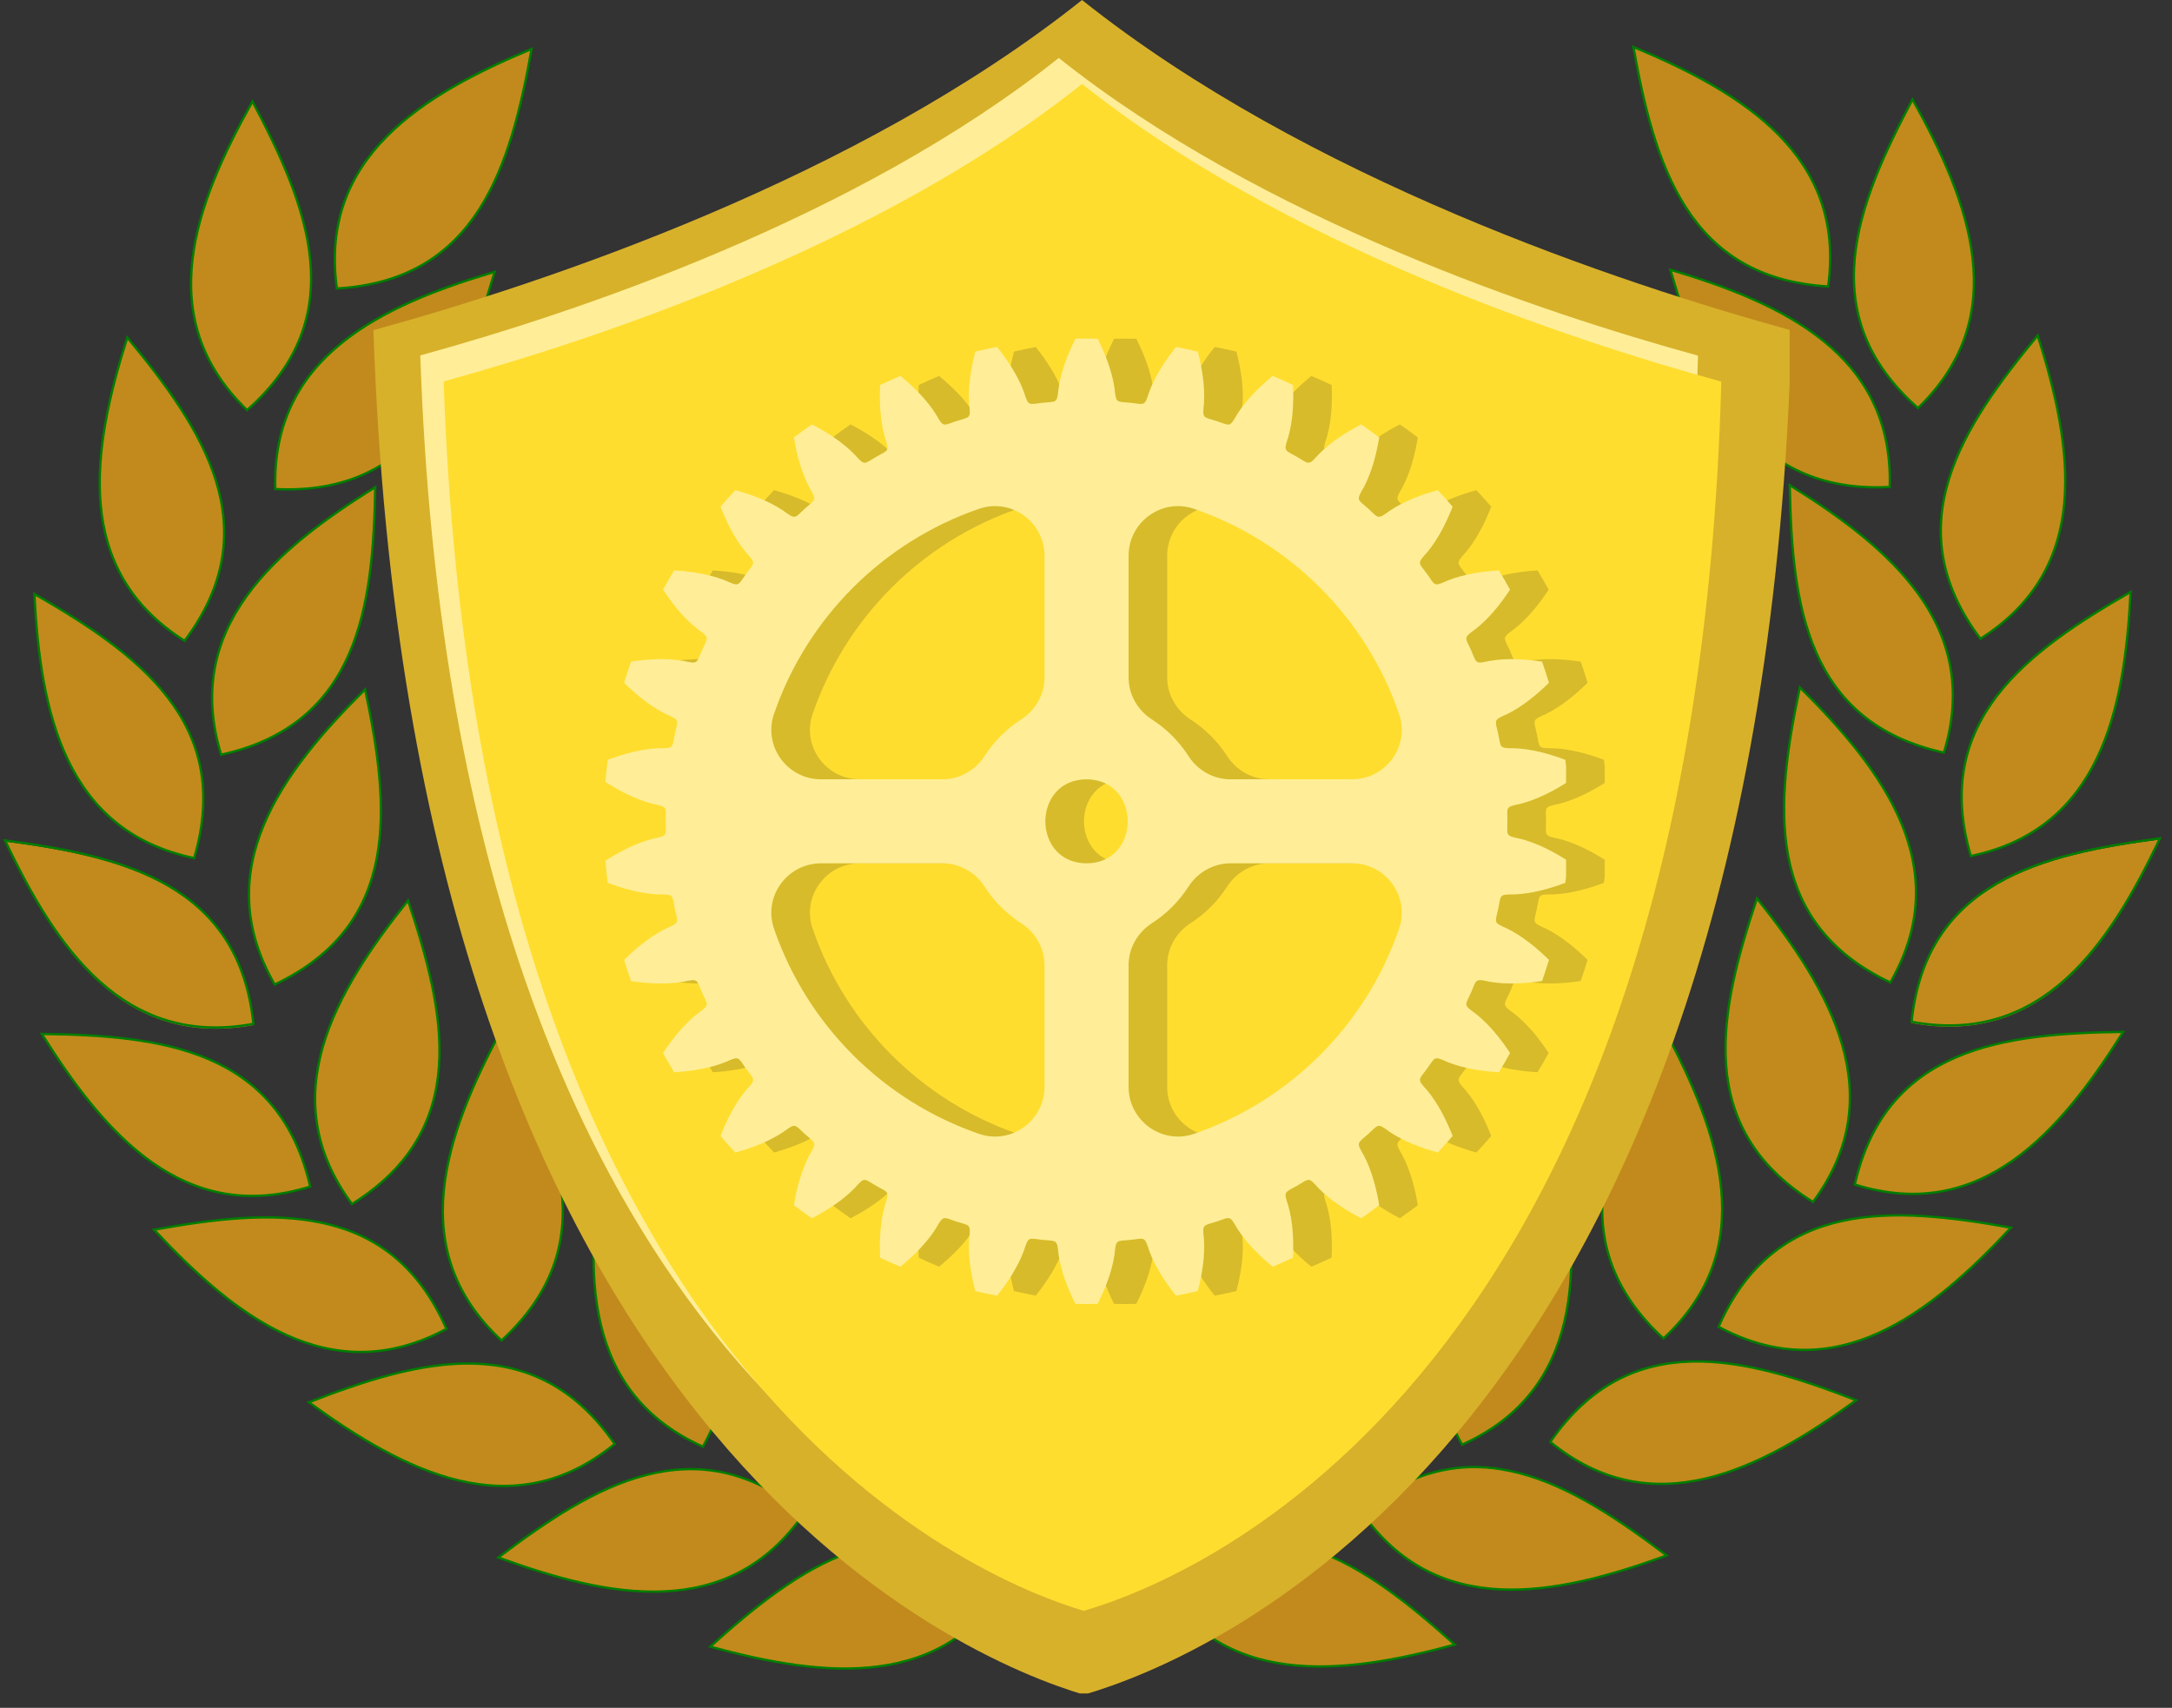<svg xmlns="http://www.w3.org/2000/svg" xmlns:xlink="http://www.w3.org/1999/xlink" width="351" zoomAndPan="magnify" viewBox="0 0 263.25 207" height="276" preserveAspectRatio="xMidYMid meet" version="1.0"><rect x="0" y="0" width="263.25" height="207" fill="#333333" stroke="none"/><defs><clipPath id="ab244db99d"><path d="M 230 100 L 262.242 100 L 262.242 127 L 230 127 Z M 230 100 " clip-rule="nonzero"/></clipPath><clipPath id="681da78f89"><path d="M 197 5.5 L 222 5.5 L 222 35 L 197 35 Z M 197 5.5 " clip-rule="nonzero"/></clipPath><clipPath id="17a23414ab"><path d="M 196 5.5 L 224 5.5 L 224 37 L 196 37 Z M 196 5.5 " clip-rule="nonzero"/></clipPath><clipPath id="a83e522b99"><path d="M 0.258 102 L 31 102 L 31 125 L 0.258 125 Z M 0.258 102 " clip-rule="nonzero"/></clipPath><clipPath id="6260de6c98"><path d="M 0.258 100 L 33 100 L 33 127 L 0.258 127 Z M 0.258 100 " clip-rule="nonzero"/></clipPath><clipPath id="6bd175a026"><path d="M 40 5.5 L 65 5.5 L 65 36 L 40 36 Z M 40 5.5 " clip-rule="nonzero"/></clipPath><clipPath id="4ee3eec965"><path d="M 39 5.5 L 67 5.5 L 67 37 L 39 37 Z M 39 5.5 " clip-rule="nonzero"/></clipPath><clipPath id="b6d3a3163e"><path d="M 45.234 0 L 216.906 0 L 216.906 205.258 L 45.234 205.258 Z M 45.234 0 " clip-rule="nonzero"/></clipPath><clipPath id="b099b48c81"><path d="M 50.918 7.023 L 206 7.023 L 206 192.129 L 50.918 192.129 Z M 50.918 7.023 " clip-rule="nonzero"/></clipPath><clipPath id="a460c7a431"><path d="M 53.746 10.172 L 208.996 10.172 L 208.996 195.277 L 53.746 195.277 Z M 53.746 10.172 " clip-rule="nonzero"/></clipPath><clipPath id="33b103d735"><path d="M 78.059 41.031 L 194.496 41.031 L 194.496 158.215 L 78.059 158.215 Z M 78.059 41.031 " clip-rule="nonzero"/></clipPath><clipPath id="71125d011e"><path d="M 73.375 41.031 L 189.812 41.031 L 189.812 158.215 L 73.375 158.215 Z M 73.375 41.031 " clip-rule="nonzero"/></clipPath></defs><path stroke-linecap="butt" transform="matrix(-0.28, 0, 0, 0.28, 237.049, -60.11)" fill-opacity="1" fill="#c28a1c" fill-rule="evenodd" stroke-linejoin="miter" d="M 347.097 896.456 C 296.831 861.845 255.097 892.232 216.889 926.593 C 266.22 940.003 318.465 946.08 347.097 896.456 Z M 347.097 896.456 " stroke="#007d00" stroke-width="1" stroke-opacity="1" stroke-miterlimit="4"/><path stroke-linecap="butt" transform="matrix(-0.28, 0, 0, 0.28, 237.049, -60.11)" fill-opacity="1" fill="#c28a1c" fill-rule="evenodd" stroke-linejoin="miter" d="M 335.011 866.654 C 332.781 805.669 283.491 790.336 233.114 780.188 C 251.807 827.763 278.111 873.303 335.011 866.654 Z M 335.011 866.654 " stroke="#007d00" stroke-width="1" stroke-opacity="1" stroke-miterlimit="4"/><path stroke-linecap="butt" transform="matrix(-0.28, 0, 0, 0.28, 237.049, -60.11)" fill-opacity="1" fill="#c28a1c" fill-rule="evenodd" stroke-linejoin="miter" d="M 257.466 868.968 C 210.296 830.23 166.149 856.994 125.168 888.009 C 173.189 905.531 224.737 915.999 257.466 868.968 Z M 257.466 868.968 " stroke="#007d00" stroke-width="1" stroke-opacity="1" stroke-miterlimit="4"/><path stroke-linecap="butt" transform="matrix(-0.28, 0, 0, 0.28, 237.049, -60.11)" fill-opacity="1" fill="#c28a1c" fill-rule="evenodd" stroke-linejoin="miter" d="M 213.725 840.043 C 243.123 786.558 208.692 748.099 170.652 713.53 C 162.274 763.962 161.48 816.556 213.725 840.043 Z M 213.725 840.043 " stroke="#007d00" stroke-width="1" stroke-opacity="1" stroke-miterlimit="4"/><path stroke-linecap="butt" transform="matrix(-0.28, 0, 0, 0.28, 237.049, -60.11)" fill-opacity="1" fill="#c28a1c" fill-rule="evenodd" stroke-linejoin="miter" d="M 175.559 838.859 C 140.863 788.649 91.058 802.254 43.134 820.807 C 84.493 850.846 131.176 875.087 175.559 838.859 Z M 175.559 838.859 " stroke="#007d00" stroke-width="1" stroke-opacity="1" stroke-miterlimit="4"/><path stroke-linecap="butt" transform="matrix(-0.28, 0, 0, 0.28, 237.049, -60.11)" fill-opacity="1" fill="#c28a1c" fill-rule="evenodd" stroke-linejoin="miter" d="M 126.562 794.085 C 171.46 752.741 151.067 705.319 126.032 660.435 C 102.028 705.556 84.52 755.153 126.562 794.085 Z M 126.562 794.085 " stroke="#007d00" stroke-width="1" stroke-opacity="1" stroke-miterlimit="4"/><path stroke-linecap="butt" transform="matrix(-0.28, 0, 0, 0.28, 237.049, -60.11)" fill-opacity="1" fill="#c28a1c" fill-rule="evenodd" stroke-linejoin="miter" d="M 102.711 789.025 C 78.192 733.142 26.714 737.017 -23.858 746.12 C 11.032 783.477 52.237 816.151 102.711 789.025 Z M 102.711 789.025 " stroke="#007d00" stroke-width="1" stroke-opacity="1" stroke-miterlimit="4"/><path stroke-linecap="butt" transform="matrix(-0.28, 0, 0, 0.28, 237.049, -60.11)" fill-opacity="1" fill="#c28a1c" fill-rule="evenodd" stroke-linejoin="miter" d="M 61.813 734.996 C 113.584 702.713 102.363 652.322 86.082 603.576 C 54.119 643.47 27.718 688.955 61.813 734.996 Z M 61.813 734.996 " stroke="#007d00" stroke-width="1" stroke-opacity="1" stroke-miterlimit="4"/><path stroke-linecap="butt" transform="matrix(-0.28, 0, 0, 0.28, 237.049, -60.11)" fill-opacity="1" fill="#c28a1c" fill-rule="evenodd" stroke-linejoin="miter" d="M 43.734 727.441 C 30.227 667.92 -21.056 661.996 -72.437 661.368 C -45.241 704.65 -10.95 744.531 43.734 727.441 Z M 43.734 727.441 " stroke="#007d00" stroke-width="1" stroke-opacity="1" stroke-miterlimit="4"/><path stroke-linecap="butt" transform="matrix(-0.28, 0, 0, 0.28, 237.049, -60.11)" fill-opacity="1" fill="#c28a1c" fill-rule="evenodd" stroke-linejoin="miter" d="M 28.359 639.985 C 83.489 613.821 78.108 562.483 67.514 512.203 C 31.188 548.181 -0.245 590.333 28.359 639.985 Z M 28.359 639.985 " stroke="#007d00" stroke-width="1" stroke-opacity="1" stroke-miterlimit="4"/><path fill="#c28a1c" d="M 231.68 124.004 C 233.453 106.992 247.527 103.637 261.805 101.75 C 255.68 114.699 247.465 126.938 231.68 124.004 Z M 231.68 124.004 " fill-opacity="1" fill-rule="evenodd"/><g clip-path="url(#ab244db99d)"><path stroke-linecap="butt" transform="matrix(-0.28, 0, 0, 0.28, 237.049, -60.11)" fill="none" stroke-linejoin="miter" d="M 19.159 657.005 C 12.83 596.299 -37.393 584.326 -88.342 577.593 C -66.485 623.802 -37.17 667.474 19.159 657.005 Z M 19.159 657.005 " stroke="#007d00" stroke-width="1" stroke-opacity="1" stroke-miterlimit="4"/></g><path stroke-linecap="butt" transform="matrix(-0.28, 0, 0, 0.28, 237.049, -60.11)" fill-opacity="1" fill="#c28a1c" fill-rule="evenodd" stroke-linejoin="miter" d="M 5.178 540.486 C 64.768 527.313 70.985 476.072 71.891 424.692 C 28.456 451.637 -11.605 485.704 5.178 540.486 Z M 5.178 540.486 " stroke="#007d00" stroke-width="1" stroke-opacity="1" stroke-miterlimit="4"/><path stroke-linecap="butt" transform="matrix(-0.28, 0, 0, 0.28, 237.049, -60.11)" fill-opacity="1" fill="#c28a1c" fill-rule="evenodd" stroke-linejoin="miter" d="M -6.49 585.246 C 10.753 526.714 -31.107 496.521 -75.671 470.901 C -73.05 521.947 -62.568 573.495 -6.49 585.246 Z M -6.49 585.246 " stroke="#007d00" stroke-width="1" stroke-opacity="1" stroke-miterlimit="4"/><path stroke-linecap="butt" transform="matrix(-0.28, 0, 0, 0.28, 237.049, -60.11)" fill-opacity="1" fill="#c28a1c" fill-rule="evenodd" stroke-linejoin="miter" d="M 28.61 425.5 C 89.567 428.553 109.11 380.769 123.579 331.451 C 74.568 345.962 26.909 368.223 28.61 425.5 Z M 28.61 425.5 " stroke="#007d00" stroke-width="1" stroke-opacity="1" stroke-miterlimit="4"/><path stroke-linecap="butt" transform="matrix(-0.28, 0, 0, 0.28, 237.049, -60.11)" fill-opacity="1" fill="#c28a1c" fill-rule="evenodd" stroke-linejoin="miter" d="M -10.63 491.197 C 26.003 442.381 -2.67 399.448 -35.442 359.874 C -50.845 408.62 -59.041 460.558 -10.63 491.197 Z M -10.63 491.197 " stroke="#007d00" stroke-width="1" stroke-opacity="1" stroke-miterlimit="4"/><g clip-path="url(#681da78f89)"><path fill="#c28a1c" d="M 221.559 34.797 C 204.484 33.812 200.477 19.91 197.934 5.738 C 211.152 11.254 223.758 18.895 221.559 34.797 Z M 221.559 34.797 " fill-opacity="1" fill-rule="evenodd"/></g><g clip-path="url(#17a23414ab)"><path stroke-linecap="butt" transform="matrix(-0.28, 0, 0, 0.28, 237.049, -60.11)" fill="none" stroke-linejoin="miter" d="M 55.276 338.672 C 116.205 335.159 130.506 285.549 139.581 234.977 C 92.41 254.659 47.428 281.925 55.276 338.672 Z M 55.276 338.672 " stroke="#007d00" stroke-width="1" stroke-opacity="1" stroke-miterlimit="4"/></g><path stroke-linecap="butt" transform="matrix(-0.28, 0, 0, 0.28, 237.049, -60.11)" fill-opacity="1" fill="#c28a1c" fill-rule="evenodd" stroke-linejoin="miter" d="M 16.385 391.335 C 62.162 350.966 42.814 303.113 18.755 257.698 C -6.225 302.304 -24.806 351.51 16.385 391.335 Z M 16.385 391.335 " stroke="#007d00" stroke-width="1" stroke-opacity="1" stroke-miterlimit="4"/><path stroke-linecap="butt" transform="matrix(0.28, 0, 0, 0.28, 25.351, -59.862)" fill-opacity="1" fill="#c28a1c" fill-rule="evenodd" stroke-linejoin="miter" d="M 347.094 896.452 C 296.828 861.841 255.094 892.229 216.886 926.603 C 266.218 939.999 318.462 946.076 347.094 896.452 Z M 347.094 896.452 " stroke="#007d00" stroke-width="1" stroke-opacity="1" stroke-miterlimit="4"/><path stroke-linecap="butt" transform="matrix(0.28, 0, 0, 0.28, 25.351, -59.862)" fill-opacity="1" fill="#c28a1c" fill-rule="evenodd" stroke-linejoin="miter" d="M 335.008 866.664 C 332.778 805.679 283.488 790.332 233.112 780.184 C 251.804 827.759 278.108 873.313 335.008 866.664 Z M 335.008 866.664 " stroke="#007d00" stroke-width="1" stroke-opacity="1" stroke-miterlimit="4"/><path stroke-linecap="butt" transform="matrix(0.28, 0, 0, 0.28, 25.351, -59.862)" fill-opacity="1" fill="#c28a1c" fill-rule="evenodd" stroke-linejoin="miter" d="M 257.464 868.964 C 210.307 830.24 166.161 856.99 125.165 888.005 C 173.186 905.527 224.734 915.995 257.464 868.964 Z M 257.464 868.964 " stroke="#007d00" stroke-width="1" stroke-opacity="1" stroke-miterlimit="4"/><path stroke-linecap="butt" transform="matrix(0.28, 0, 0, 0.28, 25.351, -59.862)" fill-opacity="1" fill="#c28a1c" fill-rule="evenodd" stroke-linejoin="miter" d="M 213.736 840.054 C 243.12 786.568 208.69 748.096 170.649 713.526 C 162.272 763.959 161.477 816.552 213.736 840.054 Z M 213.736 840.054 " stroke="#007d00" stroke-width="1" stroke-opacity="1" stroke-miterlimit="4"/><path stroke-linecap="butt" transform="matrix(0.28, 0, 0, 0.28, 25.351, -59.862)" fill-opacity="1" fill="#c28a1c" fill-rule="evenodd" stroke-linejoin="miter" d="M 175.556 838.855 C 140.861 788.659 91.069 802.25 43.146 820.803 C 84.49 850.857 131.173 875.083 175.556 838.855 Z M 175.556 838.855 " stroke="#007d00" stroke-width="1" stroke-opacity="1" stroke-miterlimit="4"/><path stroke-linecap="butt" transform="matrix(0.28, 0, 0, 0.28, 25.351, -59.862)" fill-opacity="1" fill="#c28a1c" fill-rule="evenodd" stroke-linejoin="miter" d="M 126.559 794.082 C 171.458 752.737 151.078 705.316 126.029 660.431 C 102.026 705.566 84.518 755.149 126.559 794.082 Z M 126.559 794.082 " stroke="#007d00" stroke-width="1" stroke-opacity="1" stroke-miterlimit="4"/><path stroke-linecap="butt" transform="matrix(0.28, 0, 0, 0.28, 25.351, -59.862)" fill-opacity="1" fill="#c28a1c" fill-rule="evenodd" stroke-linejoin="miter" d="M 102.709 789.035 C 78.203 733.139 26.725 737.014 -23.861 746.116 C 11.029 783.488 52.248 816.148 102.709 789.035 Z M 102.709 789.035 " stroke="#007d00" stroke-width="1" stroke-opacity="1" stroke-miterlimit="4"/><path stroke-linecap="butt" transform="matrix(0.28, 0, 0, 0.28, 25.351, -59.862)" fill-opacity="1" fill="#c28a1c" fill-rule="evenodd" stroke-linejoin="miter" d="M 61.811 735.006 C 113.595 702.709 102.36 652.318 86.079 603.572 C 54.116 643.467 27.715 688.951 61.811 735.006 Z M 61.811 735.006 " stroke="#007d00" stroke-width="1" stroke-opacity="1" stroke-miterlimit="4"/><path stroke-linecap="butt" transform="matrix(0.28, 0, 0, 0.28, 25.351, -59.862)" fill-opacity="1" fill="#c28a1c" fill-rule="evenodd" stroke-linejoin="miter" d="M 43.731 727.437 C 30.224 667.93 -21.045 661.992 -72.44 661.365 C -45.244 704.646 -10.953 744.527 43.731 727.437 Z M 43.731 727.437 " stroke="#007d00" stroke-width="1" stroke-opacity="1" stroke-miterlimit="4"/><path stroke-linecap="butt" transform="matrix(0.28, 0, 0, 0.28, 25.351, -59.862)" fill-opacity="1" fill="#c28a1c" fill-rule="evenodd" stroke-linejoin="miter" d="M 28.356 639.982 C 83.486 613.831 78.106 562.493 67.512 512.199 C 31.2 548.177 -0.248 590.344 28.356 639.982 Z M 28.356 639.982 " stroke="#007d00" stroke-width="1" stroke-opacity="1" stroke-miterlimit="4"/><g clip-path="url(#a83e522b99)"><path fill="#c28a1c" d="M 30.723 124.25 C 28.945 107.242 14.875 103.883 0.594 102 C 6.719 114.949 14.934 127.184 30.723 124.25 Z M 30.723 124.25 " fill-opacity="1" fill-rule="evenodd"/></g><g clip-path="url(#6260de6c98)"><path stroke-linecap="butt" transform="matrix(0.28, 0, 0, 0.28, 25.351, -59.862)" fill="none" stroke-linejoin="miter" d="M 19.17 657.002 C 12.828 596.31 -37.382 584.322 -88.344 577.603 C -66.488 623.812 -37.173 667.47 19.17 657.002 Z M 19.17 657.002 " stroke="#007d00" stroke-width="1" stroke-opacity="1" stroke-miterlimit="4"/></g><path stroke-linecap="butt" transform="matrix(0.28, 0, 0, 0.28, 25.351, -59.862)" fill-opacity="1" fill="#c28a1c" fill-rule="evenodd" stroke-linejoin="miter" d="M 5.175 540.496 C 64.766 527.324 70.983 476.069 71.903 424.688 C 28.454 451.647 -11.608 485.715 5.175 540.496 Z M 5.175 540.496 " stroke="#007d00" stroke-width="1" stroke-opacity="1" stroke-miterlimit="4"/><path stroke-linecap="butt" transform="matrix(0.28, 0, 0, 0.28, 25.351, -59.862)" fill-opacity="1" fill="#c28a1c" fill-rule="evenodd" stroke-linejoin="miter" d="M -6.492 585.256 C 10.765 526.71 -31.109 496.518 -75.674 470.897 C -73.053 521.957 -62.557 573.491 -6.492 585.256 Z M -6.492 585.256 " stroke="#007d00" stroke-width="1" stroke-opacity="1" stroke-miterlimit="4"/><path stroke-linecap="butt" transform="matrix(0.28, 0, 0, 0.28, 25.351, -59.862)" fill-opacity="1" fill="#c28a1c" fill-rule="evenodd" stroke-linejoin="miter" d="M 28.621 425.496 C 89.564 428.549 109.107 380.779 123.576 331.461 C 74.565 345.958 26.92 368.234 28.621 425.496 Z M 28.621 425.496 " stroke="#007d00" stroke-width="1" stroke-opacity="1" stroke-miterlimit="4"/><path stroke-linecap="butt" transform="matrix(0.28, 0, 0, 0.28, 25.351, -59.862)" fill-opacity="1" fill="#c28a1c" fill-rule="evenodd" stroke-linejoin="miter" d="M -10.632 491.193 C 26 442.377 -2.659 399.444 -35.445 359.87 C -50.848 408.616 -59.044 460.554 -10.632 491.193 Z M -10.632 491.193 " stroke="#007d00" stroke-width="1" stroke-opacity="1" stroke-miterlimit="4"/><g clip-path="url(#6bd175a026)"><path fill="#c28a1c" d="M 40.84 35.043 C 57.914 34.059 61.922 20.156 64.465 5.984 C 51.246 11.5 38.641 19.141 40.84 35.043 Z M 40.84 35.043 " fill-opacity="1" fill-rule="evenodd"/></g><g clip-path="url(#4ee3eec965)"><path stroke-linecap="butt" transform="matrix(0.28, 0, 0, 0.28, 25.351, -59.862)" fill="none" stroke-linejoin="miter" d="M 55.273 338.668 C 116.202 335.155 130.504 285.545 139.578 234.973 C 92.407 254.655 47.425 281.921 55.273 338.668 Z M 55.273 338.668 " stroke="#007d00" stroke-width="1" stroke-opacity="1" stroke-miterlimit="4"/></g><path stroke-linecap="butt" transform="matrix(0.28, 0, 0, 0.28, 25.351, -59.862)" fill-opacity="1" fill="#c28a1c" fill-rule="evenodd" stroke-linejoin="miter" d="M 16.396 391.331 C 62.173 350.977 42.811 303.109 18.752 257.694 C -6.228 302.3 -24.809 351.506 16.396 391.331 Z M 16.396 391.331 " stroke="#007d00" stroke-width="1" stroke-opacity="1" stroke-miterlimit="4"/><path stroke-linecap="round" transform="matrix(0.377, 0, 0, 0.288, -1.846, -73.418)" fill-opacity="1" fill="#c28a1c" fill-rule="nonzero" stroke-linejoin="miter" d="M 365.679 905.896 C 365.679 907.02 365.596 908.131 365.43 909.241 C 365.264 910.352 365.006 911.421 364.685 912.464 C 364.353 913.507 363.949 914.495 363.463 915.429 C 362.986 916.364 362.448 917.23 361.837 918.029 C 361.226 918.828 360.563 919.546 359.839 920.169 C 359.124 920.792 358.368 921.32 357.571 921.753 C 356.774 922.187 355.956 922.512 355.107 922.728 C 354.268 922.958 353.408 923.067 352.549 923.067 C 351.689 923.067 350.83 922.958 349.981 922.728 C 349.142 922.512 348.324 922.187 347.527 921.753 C 346.73 921.32 345.974 920.792 345.249 920.169 C 344.534 919.546 343.872 918.828 343.261 918.029 C 342.65 917.23 342.111 916.364 341.625 915.429 C 341.148 914.495 340.745 913.507 340.413 912.464 C 340.082 911.421 339.833 910.352 339.668 909.241 C 339.502 908.131 339.419 907.02 339.419 905.896 C 339.419 904.759 339.502 903.649 339.668 902.538 C 339.833 901.428 340.082 900.358 340.413 899.315 C 340.745 898.273 341.148 897.284 341.625 896.35 C 342.111 895.415 342.65 894.549 343.261 893.75 C 343.872 892.951 344.534 892.233 345.249 891.61 C 345.974 890.987 346.73 890.459 347.527 890.026 C 348.324 889.593 349.142 889.268 349.981 889.051 C 350.83 888.821 351.689 888.713 352.549 888.713 C 353.408 888.713 354.268 888.821 355.107 889.051 C 355.956 889.268 356.774 889.593 357.571 890.026 C 358.368 890.459 359.124 890.987 359.839 891.61 C 360.563 892.233 361.226 892.951 361.837 893.75 C 362.448 894.549 362.986 895.415 363.463 896.35 C 363.949 897.284 364.353 898.273 364.685 899.315 C 365.006 900.358 365.264 901.428 365.43 902.538 C 365.596 903.649 365.679 904.759 365.679 905.896 Z M 365.679 905.896 " stroke="#007d00" stroke-width="0.849" stroke-opacity="1" stroke-miterlimit="4"/><g clip-path="url(#b6d3a3163e)"><path fill="#d7b12a" d="M 131.145 0 C 158.398 21.719 196.301 34.328 217.137 40.051 C 213.516 174.344 145.973 201.172 131.367 205.41 C 116.844 201.086 49.781 173.914 45.258 40.02 C 66.109 34.281 103.938 21.672 131.145 0 Z M 131.145 0 " fill-opacity="1" fill-rule="evenodd"/></g><path fill="#d7b12a" d="M 92.125 96.582 L 91.945 96.227 L 91.562 96.328 L 91.84 96.543 C 91.934 96.574 92.031 96.586 92.125 96.582 Z M 92.125 96.582 " fill-opacity="1" fill-rule="evenodd"/><path fill="#d7b12a" d="M 92.762 96.277 C 92.648 96.383 92.52 96.465 92.414 96.523 C 92.5 96.488 92.586 96.441 92.672 96.363 C 92.699 96.34 92.73 96.312 92.762 96.277 Z M 92.762 96.277 " fill-opacity="1" fill-rule="evenodd"/><g clip-path="url(#b099b48c81)"><path fill="#ffee97" d="M 128.324 7.023 C 152.875 26.59 187.027 37.953 205.801 43.105 C 202.535 164.102 141.684 188.273 128.523 192.094 C 115.434 188.195 55.016 163.715 50.941 43.078 C 69.727 37.906 103.809 26.547 128.324 7.023 Z M 128.324 7.023 " fill-opacity="1" fill-rule="evenodd"/></g><path fill="#ffee97" d="M 93.168 94.039 L 93.004 93.719 L 92.66 93.809 L 92.906 94.008 C 92.992 94.035 93.082 94.043 93.168 94.039 Z M 93.168 94.039 " fill-opacity="1" fill-rule="evenodd"/><path fill="#ffee97" d="M 93.738 93.766 C 93.637 93.859 93.523 93.934 93.426 93.988 C 93.504 93.957 93.582 93.91 93.66 93.844 C 93.684 93.824 93.711 93.797 93.738 93.766 Z M 93.738 93.766 " fill-opacity="1" fill-rule="evenodd"/><g clip-path="url(#a460c7a431)"><path fill="#ffdd2f" d="M 131.148 10.172 C 155.703 29.738 189.855 41.102 208.625 46.254 C 205.363 167.25 144.512 191.422 131.348 195.242 C 118.262 191.344 57.84 166.863 53.77 46.227 C 72.555 41.059 106.637 29.695 131.148 10.172 Z M 131.148 10.172 " fill-opacity="1" fill-rule="evenodd"/></g><path fill="#ffdd2f" d="M 95.996 97.191 L 95.828 96.867 L 95.488 96.957 L 95.734 97.156 C 95.82 97.184 95.906 97.195 95.996 97.191 Z M 95.996 97.191 " fill-opacity="1" fill-rule="evenodd"/><path fill="#ffdd2f" d="M 96.566 96.914 C 96.465 97.008 96.352 97.082 96.25 97.137 C 96.332 97.105 96.41 97.062 96.484 96.992 C 96.508 96.973 96.539 96.949 96.566 96.914 Z M 96.566 96.914 " fill-opacity="1" fill-rule="evenodd"/><g clip-path="url(#33b103d735)"><path fill="#d7bb2a" d="M 187.387 99.551 C 187.367 97.805 187.098 97.812 188.941 97.434 C 190.965 96.918 192.934 95.895 194.688 94.777 C 194.613 93.879 194.52 92.988 194.402 92.094 C 192.457 91.363 190.316 90.773 188.23 90.691 C 186.348 90.703 186.617 90.648 186.27 88.945 C 185.891 87.242 185.629 87.305 187.352 86.551 C 189.223 85.625 190.938 84.215 192.418 82.758 C 192.16 81.895 191.883 81.043 191.586 80.191 C 189.531 79.883 187.312 79.75 185.258 80.102 C 183.418 80.508 183.668 80.398 182.977 78.801 C 182.25 77.215 182.004 77.332 183.535 76.234 C 185.172 74.941 186.559 73.207 187.703 71.473 C 187.273 70.684 186.824 69.906 186.355 69.137 C 184.281 69.262 182.086 69.594 180.145 70.363 C 178.43 71.141 178.652 70.984 177.645 69.566 C 176.605 68.168 176.391 68.332 177.656 66.941 C 178.992 65.336 179.984 63.348 180.742 61.414 C 180.156 60.73 179.555 60.062 178.941 59.41 C 176.938 59.965 174.855 60.742 173.121 61.902 C 171.602 63.02 171.789 62.816 170.508 61.641 C 169.199 60.488 169.023 60.695 169.977 59.07 C 170.945 57.223 171.504 55.074 171.844 53.023 C 171.129 52.477 170.402 51.949 169.664 51.438 C 167.82 52.395 165.949 53.59 164.488 55.086 C 163.238 56.492 163.379 56.258 161.879 55.375 C 160.363 54.516 160.23 54.754 160.824 52.969 C 161.391 50.957 161.488 48.742 161.395 46.664 C 160.582 46.277 159.762 45.914 158.934 45.566 C 157.328 46.887 155.746 48.445 154.629 50.211 C 153.699 51.848 153.789 51.59 152.137 51.035 C 150.473 50.512 150.398 50.773 150.605 48.902 C 150.742 46.82 150.375 44.629 149.855 42.617 C 148.98 42.41 148.102 42.223 147.219 42.055 C 145.922 43.684 144.695 45.535 143.973 47.492 C 143.402 49.289 143.434 49.016 141.707 48.82 C 139.973 48.652 139.949 48.922 139.766 47.051 C 139.465 44.984 138.652 42.918 137.723 41.059 C 136.824 41.039 135.926 41.039 135.027 41.059 C 134.098 42.918 133.285 44.984 132.984 47.051 C 132.801 48.926 132.773 48.652 131.043 48.82 C 129.309 49.016 129.344 49.285 128.773 47.492 C 128.051 45.535 126.828 43.684 125.531 42.055 C 124.648 42.223 123.77 42.41 122.895 42.617 C 122.371 44.629 122.008 46.82 122.145 48.902 C 122.352 50.773 122.27 50.512 120.609 51.035 C 118.957 51.59 119.047 51.848 118.117 50.211 C 117.004 48.445 115.422 46.887 113.816 45.566 C 112.984 45.914 112.164 46.277 111.352 46.664 C 111.258 48.742 111.359 50.957 111.926 52.969 C 112.52 54.758 112.383 54.516 110.867 55.375 C 109.367 56.258 109.508 56.492 108.258 55.086 C 106.801 53.59 104.93 52.395 103.086 51.438 C 102.344 51.949 101.617 52.477 100.902 53.023 C 101.246 55.07 101.805 57.223 102.773 59.07 C 103.727 60.695 103.547 60.488 102.242 61.641 C 100.957 62.82 101.145 63.016 99.629 61.902 C 97.891 60.742 95.812 59.965 93.809 59.41 C 93.191 60.062 92.59 60.73 92.004 61.414 C 92.766 63.348 93.758 65.336 95.09 66.941 C 96.363 68.332 96.141 68.168 95.105 69.566 C 94.094 70.988 94.316 71.141 92.602 70.363 C 90.664 69.594 88.469 69.262 86.395 69.137 C 85.926 69.906 85.477 70.684 85.047 71.473 C 86.191 73.207 87.574 74.941 89.215 76.234 C 90.746 77.332 90.496 77.219 89.773 78.801 C 89.082 80.402 89.332 80.504 87.492 80.102 C 85.434 79.75 83.219 79.883 81.164 80.191 C 80.863 81.043 80.586 81.895 80.328 82.758 C 81.809 84.215 83.527 85.625 85.398 86.551 C 87.125 87.305 86.855 87.246 86.477 88.945 C 86.133 90.652 86.398 90.703 84.516 90.691 C 82.43 90.773 80.293 91.363 78.344 92.094 C 78.23 92.988 78.137 93.879 78.062 94.777 C 79.816 95.895 81.785 96.918 83.809 97.434 C 85.652 97.812 85.379 97.809 85.363 99.551 C 85.379 101.293 85.652 101.285 83.809 101.664 C 81.785 102.18 79.816 103.203 78.062 104.324 C 78.137 105.219 78.23 106.113 78.344 107.004 C 80.289 107.734 82.43 108.324 84.516 108.41 C 86.402 108.395 86.133 108.449 86.477 110.156 C 86.855 111.855 87.121 111.793 85.398 112.547 C 83.844 113.312 82.367 114.449 81.09 115.613 L 80.328 116.344 C 80.586 117.203 80.863 118.059 81.164 118.906 C 83.219 119.215 85.434 119.348 87.492 118.996 C 89.332 118.594 89.082 118.703 89.773 120.297 C 90.5 121.883 90.742 121.766 89.215 122.863 C 87.574 124.156 86.191 125.891 85.047 127.629 C 85.477 128.418 85.926 129.195 86.395 129.961 C 88.469 129.84 90.664 129.508 92.602 128.734 C 94.32 127.957 94.098 128.117 95.105 129.531 C 96.145 130.934 96.359 130.77 95.09 132.16 C 93.758 133.766 92.766 135.75 92.004 137.688 C 92.59 138.367 93.191 139.035 93.809 139.691 C 95.812 139.137 97.891 138.355 99.629 137.199 C 101.145 136.082 100.961 136.281 102.242 137.457 C 103.547 138.613 103.723 138.406 102.773 140.031 C 101.805 141.879 101.246 144.027 100.902 146.078 C 101.617 146.621 102.344 147.152 103.086 147.664 C 104.93 146.703 106.801 145.508 108.258 144.016 C 109.512 142.605 109.371 142.844 110.867 143.727 C 112.387 144.582 112.516 144.344 111.926 146.133 C 111.359 148.141 111.258 150.359 111.352 152.438 C 112.164 152.82 112.984 153.188 113.816 153.531 C 115.422 152.211 117.004 150.652 118.117 148.891 C 119.051 147.25 118.961 147.512 120.609 148.062 C 122.273 148.586 122.352 148.328 122.145 150.195 C 122.008 152.281 122.371 154.469 122.895 156.484 C 123.77 156.691 124.648 156.875 125.531 157.043 C 126.828 155.418 128.051 153.562 128.773 151.605 C 129.344 149.812 129.312 150.082 131.043 150.281 C 132.777 150.445 132.801 150.176 132.984 152.051 C 133.285 154.113 134.098 156.18 135.027 158.039 C 135.926 158.062 136.824 158.062 137.723 158.039 C 138.652 156.18 139.465 154.113 139.766 152.051 C 139.949 150.172 139.973 150.445 141.707 150.281 C 143.438 150.082 143.402 149.812 143.973 151.605 C 144.699 153.566 145.922 155.418 147.219 157.043 C 148.102 156.875 148.98 156.691 149.855 156.484 C 150.375 154.469 150.742 152.281 150.605 150.195 C 150.395 148.324 150.477 148.586 152.137 148.062 C 153.789 147.508 153.699 147.254 154.629 148.891 C 155.746 150.652 157.328 152.211 158.934 153.531 C 159.762 153.188 160.582 152.82 161.395 152.438 C 161.488 150.359 161.391 148.141 160.824 146.133 C 160.23 144.344 160.363 144.582 161.879 143.727 C 163.379 142.84 163.238 142.609 164.488 144.016 C 165.949 145.508 167.816 146.703 169.664 147.664 C 170.402 147.152 171.129 146.621 171.844 146.078 C 171.504 144.027 170.945 141.879 169.977 140.031 C 169.023 138.406 169.203 138.609 170.508 137.457 C 171.793 136.277 171.605 136.082 173.121 137.199 C 174.855 138.355 176.934 139.137 178.941 139.691 C 179.555 139.035 180.156 138.367 180.742 137.688 C 179.984 135.75 178.992 133.766 177.656 132.16 C 176.387 130.766 176.605 130.93 177.645 129.531 C 178.652 128.113 178.43 127.961 180.145 128.734 C 182.086 129.508 184.277 129.84 186.355 129.961 C 186.824 129.195 187.273 128.418 187.703 127.629 C 186.559 125.895 185.172 124.156 183.535 122.863 C 182.004 121.766 182.254 121.879 182.977 120.297 C 183.668 118.699 183.418 118.594 185.258 118.996 C 187.312 119.348 189.531 119.215 191.586 118.906 C 191.883 118.059 192.16 117.203 192.418 116.344 C 190.938 114.883 189.223 113.473 187.352 112.547 C 185.625 111.793 185.895 111.855 186.27 110.156 C 186.617 108.445 186.352 108.398 188.23 108.41 C 190.316 108.324 192.457 107.734 194.402 107.004 C 194.52 106.113 194.613 105.219 194.688 104.324 C 192.934 103.203 190.965 102.18 188.941 101.664 C 187.094 101.285 187.367 101.289 187.387 99.551 Z M 131.281 131.73 C 131.281 135.836 127.246 138.766 123.363 137.434 C 111.715 133.434 102.492 124.207 98.492 112.559 C 97.156 108.676 100.086 104.641 104.191 104.641 L 118.926 104.641 C 121.004 104.641 122.906 105.73 124.031 107.477 C 125.168 109.246 126.676 110.754 128.445 111.895 C 130.191 113.016 131.281 114.922 131.281 116.996 Z M 131.281 82.102 C 131.281 84.18 130.191 86.082 128.445 87.207 C 126.676 88.344 125.168 89.852 124.031 91.621 C 122.906 93.371 121.004 94.457 118.926 94.457 L 104.191 94.457 C 100.086 94.457 97.156 90.422 98.492 86.539 C 102.492 74.891 111.715 65.668 123.363 61.668 C 127.246 60.336 131.281 63.262 131.281 67.367 Z M 136.375 104.641 C 129.715 104.609 129.715 94.488 136.375 94.457 C 143.031 94.488 143.031 104.613 136.375 104.641 Z M 174.258 112.559 C 170.258 124.207 161.035 133.434 149.387 137.434 C 145.5 138.766 141.465 135.836 141.465 131.73 L 141.465 116.996 C 141.465 114.922 142.555 113.016 144.301 111.895 C 146.07 110.754 147.582 109.246 148.719 107.477 C 149.844 105.73 151.746 104.641 153.824 104.641 L 168.559 104.641 C 172.664 104.641 175.59 108.676 174.258 112.559 Z M 168.559 94.457 L 153.824 94.457 C 151.746 94.457 149.844 93.371 148.719 91.621 C 147.582 89.852 146.07 88.344 144.301 87.207 C 142.555 86.082 141.465 84.18 141.465 82.102 L 141.465 67.367 C 141.465 63.262 145.5 60.336 149.387 61.668 C 161.035 65.668 170.258 74.891 174.258 86.539 C 175.59 90.422 172.664 94.457 168.559 94.457 Z M 168.559 94.457 " fill-opacity="1" fill-rule="nonzero"/></g><g clip-path="url(#71125d011e)"><path fill="#ffee97" d="M 182.703 99.551 C 182.688 97.805 182.414 97.812 184.258 97.434 C 186.281 96.918 188.25 95.895 190.004 94.777 C 189.93 93.879 189.836 92.988 189.723 92.094 C 187.773 91.363 185.633 90.773 183.551 90.691 C 181.664 90.703 181.934 90.648 181.586 88.945 C 181.207 87.242 180.945 87.305 182.668 86.551 C 184.539 85.625 186.254 84.215 187.738 82.758 C 187.48 81.895 187.199 81.043 186.902 80.191 C 184.848 79.883 182.633 79.75 180.574 80.102 C 178.734 80.508 178.984 80.398 178.293 78.801 C 177.566 77.215 177.324 77.332 178.852 76.234 C 180.492 74.941 181.875 73.207 183.02 71.473 C 182.59 70.684 182.141 69.906 181.672 69.137 C 179.598 69.262 177.402 69.594 175.461 70.363 C 173.746 71.141 173.969 70.984 172.961 69.566 C 171.922 68.168 171.707 68.332 172.977 66.941 C 174.309 65.336 175.301 63.348 176.062 61.414 C 175.477 60.73 174.875 60.062 174.258 59.41 C 172.254 59.965 170.176 60.742 168.438 61.902 C 166.922 63.02 167.105 62.816 165.824 61.641 C 164.52 60.488 164.34 60.695 165.293 59.07 C 166.262 57.223 166.82 55.074 167.164 53.023 C 166.449 52.477 165.719 51.949 164.98 51.438 C 163.137 52.395 161.266 53.59 159.809 55.086 C 158.555 56.492 158.695 56.258 157.195 55.375 C 155.68 54.516 155.551 54.754 156.141 52.969 C 156.707 50.957 156.809 48.742 156.715 46.664 C 155.902 46.277 155.082 45.914 154.25 45.566 C 152.645 46.887 151.062 48.445 149.949 50.211 C 149.016 51.848 149.105 51.59 147.453 51.035 C 145.793 50.512 145.715 50.773 145.922 48.902 C 146.059 46.82 145.695 44.629 145.172 42.617 C 144.297 42.41 143.418 42.223 142.535 42.055 C 141.238 43.684 140.016 45.535 139.289 47.492 C 138.719 49.289 138.754 49.016 137.023 48.82 C 135.289 48.652 135.266 48.922 135.082 47.051 C 134.781 44.984 133.969 42.918 133.039 41.059 C 132.141 41.039 131.242 41.039 130.344 41.059 C 129.414 42.918 128.602 44.984 128.301 47.051 C 128.117 48.926 128.09 48.652 126.359 48.82 C 124.629 49.016 124.664 49.285 124.094 47.492 C 123.367 45.535 122.145 43.684 120.848 42.055 C 119.965 42.223 119.086 42.41 118.211 42.617 C 117.691 44.629 117.324 46.82 117.461 48.902 C 117.672 50.773 117.59 50.512 115.93 51.035 C 114.277 51.59 114.367 51.848 113.434 50.211 C 112.32 48.445 110.738 46.887 109.133 45.566 C 108.305 45.914 107.48 46.277 106.672 46.664 C 106.578 48.742 106.676 50.957 107.242 52.969 C 107.836 54.758 107.699 54.516 106.188 55.375 C 104.684 56.258 104.828 56.492 103.574 55.086 C 102.117 53.59 100.246 52.395 98.402 51.438 C 97.664 51.949 96.938 52.477 96.223 53.023 C 96.562 55.07 97.121 57.223 98.09 59.07 C 99.043 60.695 98.863 60.488 97.559 61.641 C 96.273 62.82 96.461 63.016 94.945 61.902 C 93.207 60.742 91.133 59.965 89.125 59.41 C 88.508 60.062 87.91 60.73 87.324 61.414 C 88.082 63.348 89.074 65.336 90.41 66.941 C 91.68 68.332 91.457 68.168 90.422 69.566 C 89.414 70.988 89.637 71.141 87.922 70.363 C 85.98 69.594 83.785 69.262 81.711 69.137 C 81.242 69.906 80.793 70.684 80.363 71.473 C 81.508 73.207 82.895 74.941 84.531 76.234 C 86.062 77.332 85.812 77.219 85.09 78.801 C 84.398 80.402 84.648 80.504 82.809 80.102 C 80.75 79.75 78.535 79.883 76.48 80.191 C 76.184 81.043 75.906 81.895 75.648 82.758 C 77.129 84.215 78.844 85.625 80.715 86.551 C 82.441 87.305 82.172 87.246 81.797 88.945 C 81.449 90.652 81.715 90.703 79.836 90.691 C 77.75 90.773 75.609 91.363 73.66 92.094 C 73.547 92.988 73.453 93.879 73.379 94.777 C 75.133 95.895 77.102 96.918 79.125 97.434 C 80.973 97.812 80.695 97.809 80.68 99.551 C 80.699 101.293 80.969 101.285 79.125 101.664 C 77.102 102.18 75.133 103.203 73.379 104.324 C 73.453 105.219 73.547 106.113 73.66 107.004 C 75.609 107.734 77.75 108.324 79.836 108.41 C 81.719 108.395 81.449 108.449 81.797 110.156 C 82.176 111.855 82.438 111.793 80.715 112.547 C 79.16 113.312 77.684 114.449 76.406 115.613 L 75.648 116.344 C 75.906 117.203 76.184 118.059 76.48 118.906 C 78.535 119.215 80.754 119.348 82.809 118.996 C 84.648 118.594 84.398 118.703 85.09 120.297 C 85.816 121.883 86.059 121.766 84.531 122.863 C 82.891 124.156 81.508 125.891 80.363 127.629 C 80.793 128.418 81.242 129.195 81.711 129.961 C 83.785 129.84 85.98 129.508 87.922 128.734 C 89.637 127.957 89.414 128.117 90.422 129.531 C 91.461 130.934 91.676 130.77 90.41 132.16 C 89.074 133.766 88.082 135.75 87.324 137.688 C 87.91 138.367 88.508 139.035 89.125 139.691 C 91.129 139.137 93.211 138.355 94.945 137.199 C 96.461 136.082 96.277 136.281 97.559 137.457 C 98.867 138.613 99.043 138.406 98.09 140.031 C 97.121 141.879 96.562 144.027 96.223 146.078 C 96.938 146.621 97.664 147.152 98.402 147.664 C 100.246 146.703 102.117 145.508 103.574 144.016 C 104.828 142.605 104.688 142.844 106.188 143.727 C 107.703 144.582 107.832 144.344 107.242 146.133 C 106.676 148.141 106.578 150.359 106.672 152.438 C 107.48 152.82 108.305 153.188 109.133 153.531 C 110.738 152.211 112.32 150.652 113.434 148.891 C 114.367 147.25 114.277 147.512 115.93 148.062 C 117.59 148.586 117.668 148.328 117.461 150.195 C 117.324 152.281 117.688 154.469 118.211 156.484 C 119.086 156.691 119.965 156.875 120.848 157.043 C 122.145 155.418 123.367 153.562 124.094 151.605 C 124.664 149.812 124.633 150.082 126.359 150.281 C 128.094 150.445 128.117 150.176 128.301 152.051 C 128.602 154.113 129.414 156.18 130.344 158.039 C 131.242 158.062 132.141 158.062 133.039 158.039 C 133.969 156.18 134.781 154.113 135.082 152.051 C 135.266 150.172 135.293 150.445 137.023 150.281 C 138.754 150.082 138.719 149.812 139.289 151.605 C 140.016 153.566 141.238 155.418 142.535 157.043 C 143.418 156.875 144.297 156.691 145.172 156.484 C 145.695 154.469 146.059 152.281 145.922 150.195 C 145.715 148.324 145.797 148.586 147.453 148.062 C 149.105 147.508 149.016 147.254 149.949 148.891 C 151.062 150.652 152.645 152.211 154.25 153.531 C 155.082 153.188 155.902 152.82 156.715 152.438 C 156.805 150.359 156.707 148.141 156.141 146.133 C 155.547 144.344 155.684 144.582 157.195 143.727 C 158.699 142.84 158.559 142.609 159.809 144.016 C 161.266 145.508 163.137 146.703 164.98 147.664 C 165.719 147.152 166.449 146.621 167.164 146.078 C 166.82 144.027 166.262 141.879 165.293 140.031 C 164.34 138.406 164.52 138.609 165.824 137.457 C 167.109 136.277 166.922 136.082 168.438 137.199 C 170.176 138.355 172.254 139.137 174.258 139.691 C 174.875 139.035 175.477 138.367 176.062 137.688 C 175.301 135.75 174.309 133.766 172.977 132.16 C 171.703 130.766 171.926 130.93 172.961 129.531 C 173.973 128.113 173.746 127.961 175.461 128.734 C 177.402 129.508 179.598 129.84 181.672 129.961 C 182.141 129.195 182.59 128.418 183.02 127.629 C 181.875 125.895 180.492 124.156 178.852 122.863 C 177.32 121.766 177.57 121.879 178.293 120.297 C 178.984 118.699 178.734 118.594 180.574 118.996 C 182.633 119.348 184.848 119.215 186.902 118.906 C 187.199 118.059 187.48 117.203 187.738 116.344 C 186.254 114.883 184.539 113.473 182.668 112.547 C 180.941 111.793 181.211 111.855 181.586 110.156 C 181.934 108.445 181.668 108.398 183.551 108.41 C 185.637 108.324 187.773 107.734 189.723 107.004 C 189.836 106.113 189.93 105.219 190.004 104.324 C 188.25 103.203 186.281 102.18 184.258 101.664 C 182.41 101.285 182.688 101.289 182.703 99.551 Z M 126.598 131.73 C 126.598 135.836 122.562 138.766 118.68 137.434 C 107.031 133.434 97.809 124.207 93.809 112.559 C 92.477 108.676 95.402 104.641 99.508 104.641 L 114.242 104.641 C 116.32 104.641 118.223 105.73 119.348 107.477 C 120.484 109.246 121.996 110.754 123.762 111.895 C 125.512 113.016 126.598 114.922 126.598 116.996 Z M 126.598 82.102 C 126.598 84.18 125.512 86.082 123.762 87.207 C 121.996 88.344 120.484 89.852 119.348 91.621 C 118.223 93.371 116.32 94.457 114.242 94.457 L 99.508 94.457 C 95.402 94.457 92.477 90.422 93.809 86.539 C 97.809 74.891 107.031 65.668 118.68 61.668 C 122.562 60.336 126.598 63.262 126.598 67.367 Z M 131.691 104.641 C 125.035 104.609 125.035 94.488 131.691 94.457 C 138.352 94.488 138.348 104.613 131.691 104.641 Z M 169.574 112.559 C 165.574 124.207 156.352 133.434 144.703 137.434 C 140.82 138.766 136.785 135.836 136.785 131.73 L 136.785 116.996 C 136.785 114.922 137.875 113.016 139.621 111.895 C 141.391 110.754 142.898 109.246 144.035 107.477 C 145.16 105.73 147.062 104.641 149.141 104.641 L 163.875 104.641 C 167.98 104.641 170.906 108.676 169.574 112.559 Z M 163.875 94.457 L 149.141 94.457 C 147.062 94.457 145.16 93.371 144.035 91.621 C 142.898 89.852 141.391 88.344 139.621 87.207 C 137.875 86.082 136.785 84.18 136.785 82.102 L 136.785 67.367 C 136.785 63.262 140.82 60.336 144.703 61.668 C 156.352 65.668 165.574 74.891 169.574 86.539 C 170.906 90.422 167.98 94.457 163.875 94.457 Z M 163.875 94.457 " fill-opacity="1" fill-rule="nonzero"/></g></svg>